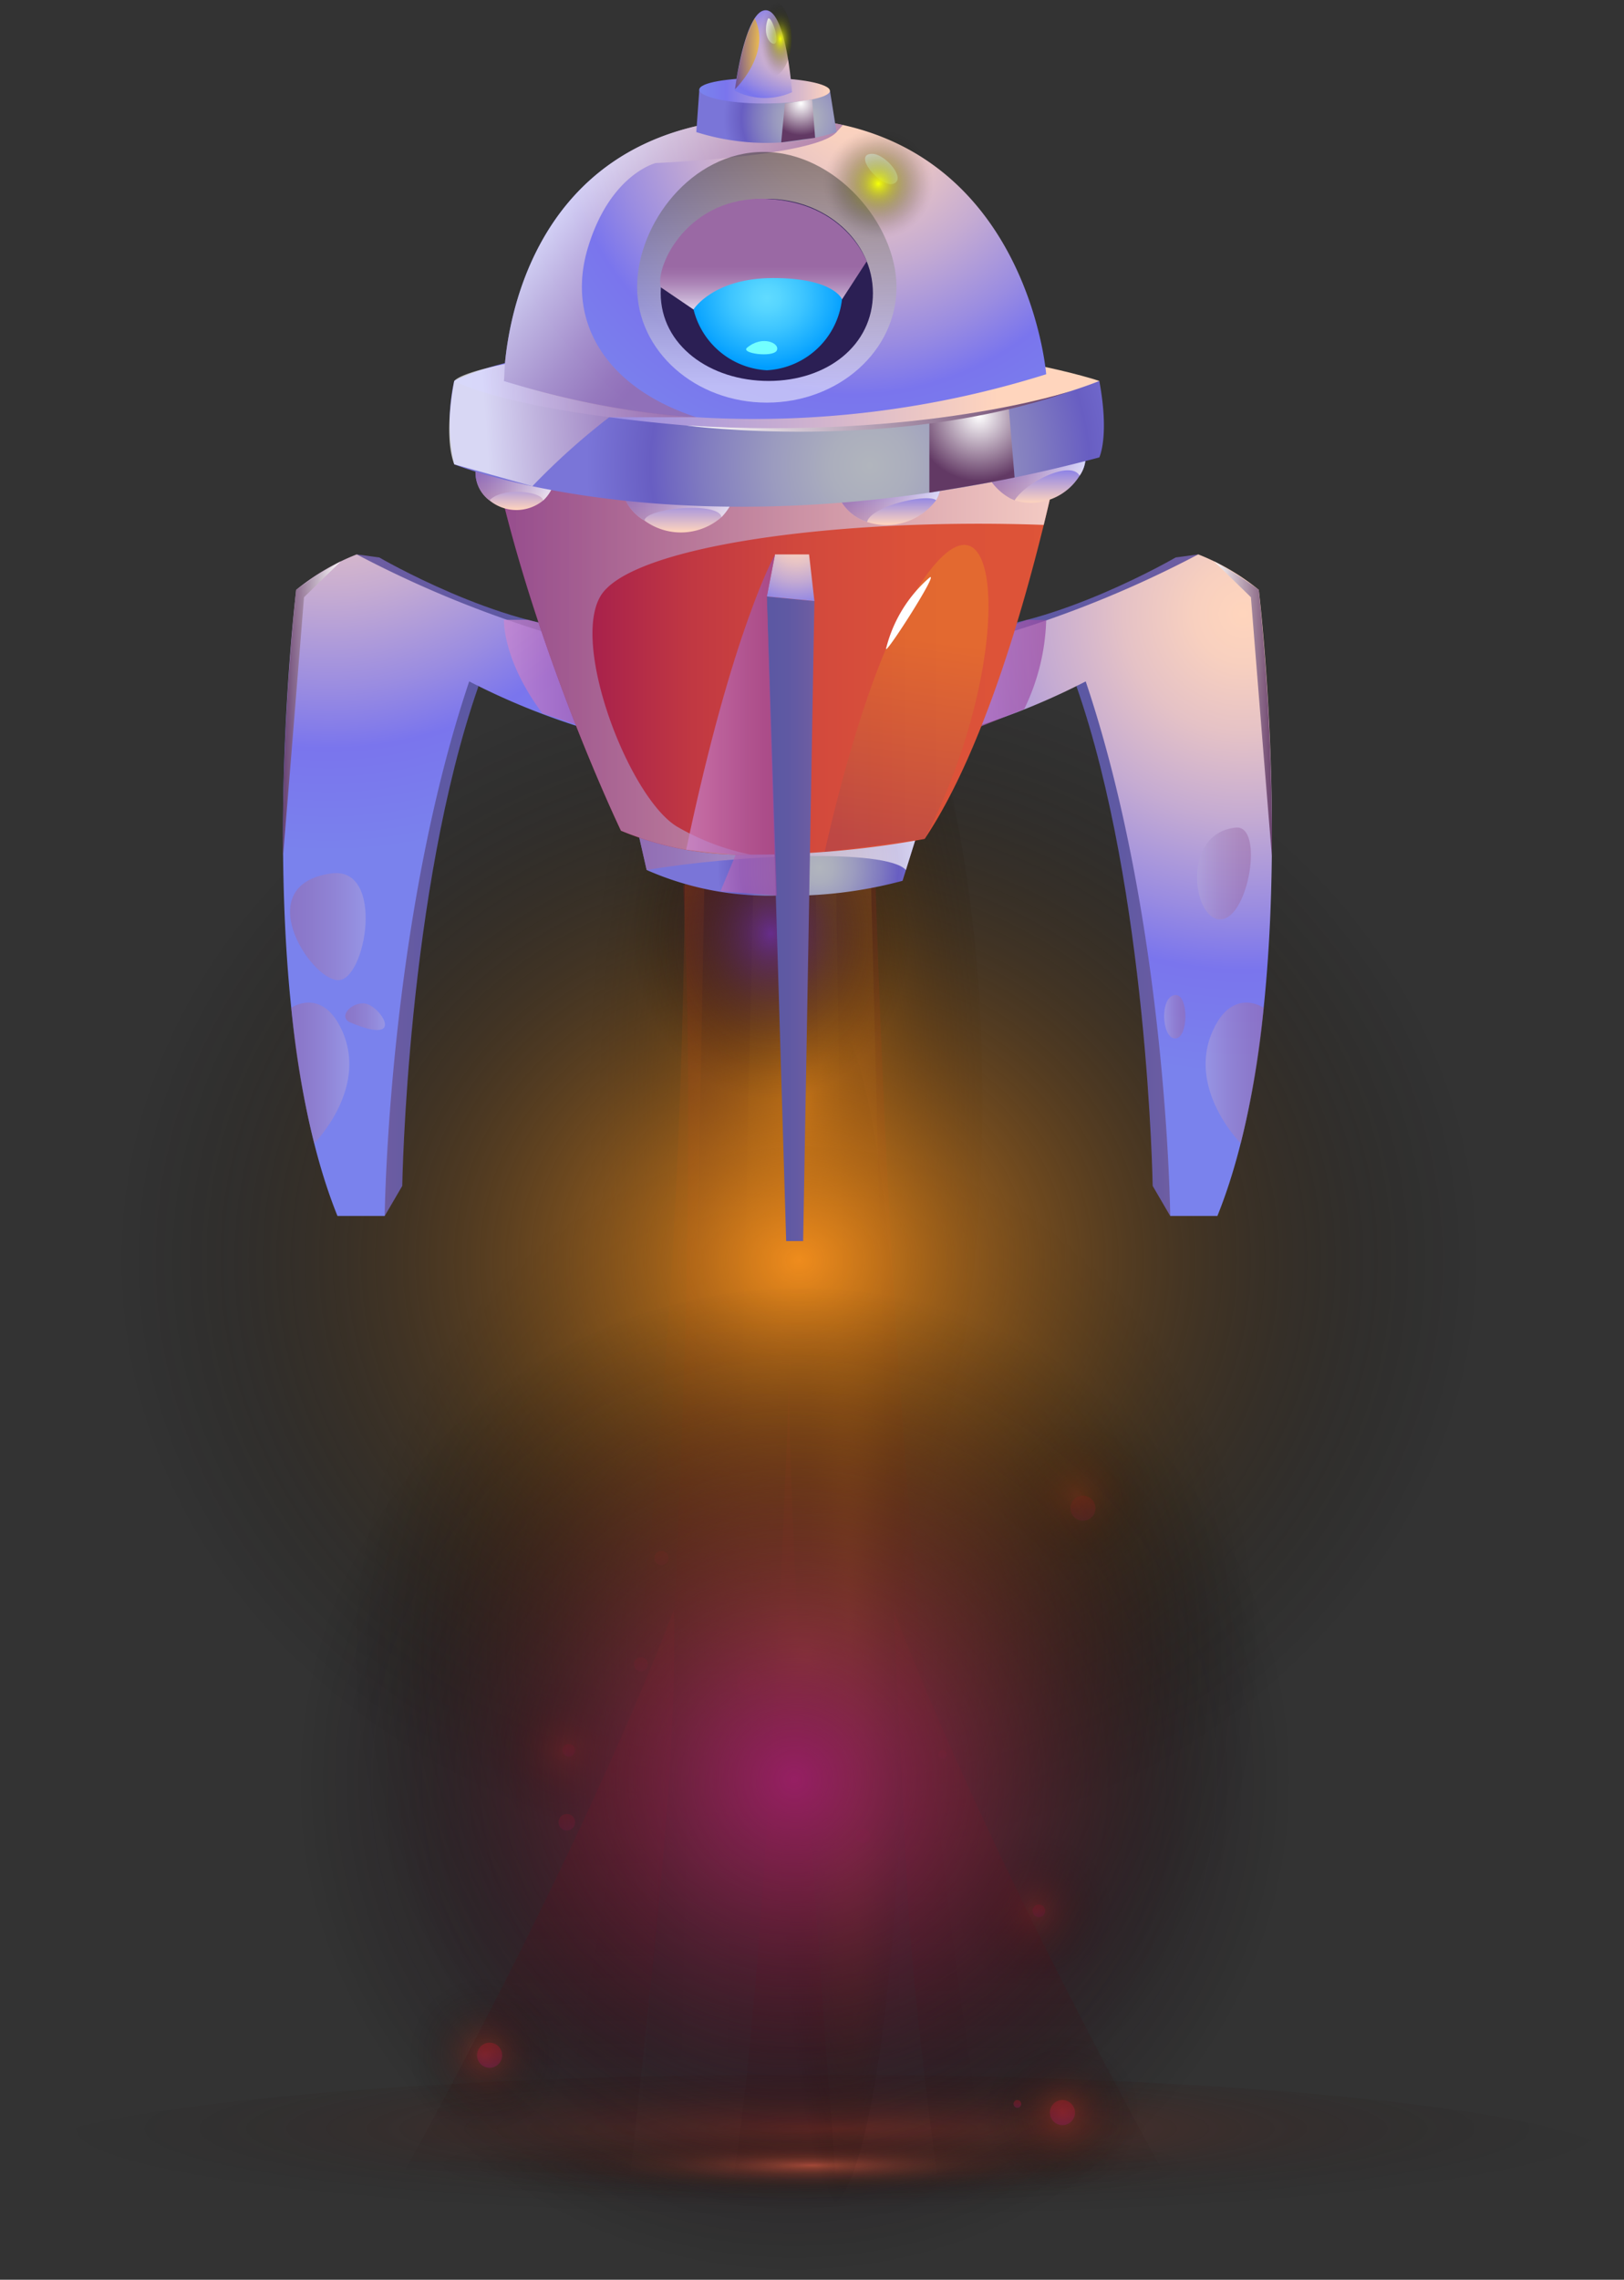 <svg xmlns="http://www.w3.org/2000/svg" xmlns:xlink="http://www.w3.org/1999/xlink" viewBox="0 0 106.987 150.15"><rect x="0" y="0" width="106.987" height="150.15" fill="#333333" stroke="none"/><defs><style>.cls-1{isolation:isolate;}.cls-13,.cls-16,.cls-17,.cls-18,.cls-19,.cls-2,.cls-20,.cls-21,.cls-22,.cls-24,.cls-25,.cls-26,.cls-27,.cls-28,.cls-29,.cls-3,.cls-30,.cls-34,.cls-35,.cls-36,.cls-37,.cls-38,.cls-39,.cls-4,.cls-40,.cls-41,.cls-42,.cls-43,.cls-44,.cls-45,.cls-46,.cls-47,.cls-48,.cls-49,.cls-5,.cls-51,.cls-52,.cls-53,.cls-54,.cls-55,.cls-56,.cls-57,.cls-58,.cls-59,.cls-6,.cls-60,.cls-61,.cls-62,.cls-63,.cls-64,.cls-65,.cls-66,.cls-67,.cls-68,.cls-69,.cls-70,.cls-71,.cls-72,.cls-73,.cls-74,.cls-75,.cls-76,.cls-77,.cls-78,.cls-79,.cls-80,.cls-81,.cls-82,.cls-83,.cls-84,.cls-85,.cls-86,.cls-9{fill-rule:evenodd;}.cls-11,.cls-12,.cls-13,.cls-14,.cls-15,.cls-16,.cls-17,.cls-18,.cls-19,.cls-2,.cls-20,.cls-21,.cls-22,.cls-23,.cls-24,.cls-25,.cls-26,.cls-27,.cls-28,.cls-29,.cls-30,.cls-4,.cls-5,.cls-6,.cls-7{opacity:0.45;}.cls-11,.cls-12,.cls-13,.cls-14,.cls-15,.cls-16,.cls-17,.cls-18,.cls-19,.cls-2,.cls-20,.cls-21,.cls-22,.cls-23,.cls-24,.cls-25,.cls-26,.cls-27,.cls-28,.cls-29,.cls-3,.cls-30,.cls-33,.cls-4,.cls-40,.cls-48,.cls-5,.cls-50,.cls-58,.cls-6,.cls-7,.cls-75,.cls-76,.cls-77,.cls-78,.cls-82,.cls-83,.cls-86{mix-blend-mode:screen;}.cls-2{fill:url(#linear-gradient);}.cls-3{fill:url(#radial-gradient);}.cls-4{fill:url(#linear-gradient-2);}.cls-5{fill:url(#linear-gradient-3);}.cls-6{fill:url(#linear-gradient-4);}.cls-7{fill:url(#radial-gradient-2);}.cls-10,.cls-31,.cls-32,.cls-8,.cls-9{mix-blend-mode:color-dodge;}.cls-8{fill:url(#radial-gradient-3);}.cls-9{fill:url(#radial-gradient-4);}.cls-10{fill:url(#radial-gradient-5);}.cls-11{fill:url(#radial-gradient-6);}.cls-12{fill:url(#radial-gradient-7);}.cls-13{fill:url(#radial-gradient-8);}.cls-14{fill:url(#radial-gradient-9);}.cls-15{fill:url(#radial-gradient-10);}.cls-16{fill:url(#linear-gradient-5);}.cls-17{fill:url(#linear-gradient-6);}.cls-18{fill:url(#linear-gradient-7);}.cls-19{fill:url(#_287);}.cls-20{fill:url(#_287-2);}.cls-21{fill:url(#_287-3);}.cls-22{fill:url(#_287-4);}.cls-23{fill:url(#_287-5);}.cls-24{fill:url(#_287-6);}.cls-25{fill:url(#_287-7);}.cls-26{fill:url(#_287-8);}.cls-27{fill:url(#_287-9);}.cls-28{fill:url(#_287-10);}.cls-29{fill:url(#_287-11);}.cls-30{fill:url(#_287-12);}.cls-31{fill:url(#radial-gradient-11);}.cls-32{fill:url(#radial-gradient-12);}.cls-33{fill:url(#radial-gradient-13);}.cls-34{fill:url(#_119);}.cls-35{fill:url(#_119-2);}.cls-36{fill:url(#_162);}.cls-37,.cls-38,.cls-39,.cls-45,.cls-46,.cls-47,.cls-58{opacity:0.5;}.cls-37,.cls-38,.cls-39,.cls-41,.cls-45,.cls-46,.cls-47,.cls-49,.cls-52,.cls-54,.cls-57,.cls-61,.cls-66,.cls-67,.cls-68,.cls-69,.cls-81,.cls-84{mix-blend-mode:multiply;}.cls-37{fill:url(#_210);}.cls-38{fill:url(#_210-2);}.cls-39{fill:url(#_210-3);}.cls-40,.cls-48{opacity:0.91;}.cls-40{fill:url(#_320);}.cls-41,.cls-49,.cls-52,.cls-54,.cls-57,.cls-66,.cls-67,.cls-68,.cls-69,.cls-81,.cls-84{opacity:0.71;}.cls-41{fill:url(#_110);}.cls-42{fill:url(#_119-3);}.cls-43{fill:url(#_119-4);}.cls-44{fill:url(#_162-2);}.cls-45{fill:url(#_210-4);}.cls-46{fill:url(#_210-5);}.cls-47{fill:url(#_210-6);}.cls-48{fill:url(#_320-2);}.cls-49{fill:url(#_110-2);}.cls-50{fill:url(#radial-gradient-14);}.cls-51{fill:url(#_423);}.cls-52{fill:url(#_68);}.cls-53{fill:url(#_230);}.cls-54{fill:url(#_68-2);}.cls-55{fill:url(#_435);}.cls-56{fill:url(#_162-3);}.cls-57{fill:url(#_68-3);}.cls-58{fill:url(#_61);}.cls-59{fill:#2b1f54;}.cls-60{fill:url(#_472);}.cls-61{fill:url(#_214);}.cls-62{fill:url(#_435-2);}.cls-63{fill:url(#_435-3);}.cls-64{fill:url(#_435-4);}.cls-65{fill:url(#_435-5);}.cls-66{fill:url(#_68-4);}.cls-67{fill:url(#_68-5);}.cls-68{fill:url(#_68-6);}.cls-69{fill:url(#_68-7);}.cls-70{fill:url(#_423-2);}.cls-71{fill:url(#_423-3);}.cls-72{fill:url(#_435-6);}.cls-73{fill:url(#_162-4);}.cls-74{fill:#fff;}.cls-75{opacity:0.64;fill:url(#_89);}.cls-76{fill:url(#radial-gradient-15);}.cls-77{fill:url(#_494);}.cls-78{fill:url(#_494-2);}.cls-79{fill:url(#_119-5);}.cls-80{fill:url(#_162-5);}.cls-81{fill:url(#_110-3);}.cls-82{fill:url(#_320-3);}.cls-83{opacity:0.2;fill:url(#_89-2);}.cls-84{fill:url(#_68-8);}.cls-85{fill:#72ffff;}.cls-86{fill:url(#radial-gradient-16);}</style><linearGradient id="linear-gradient" x1="53.392" y1="59.428" x2="53.392" y2="139.751" gradientUnits="userSpaceOnUse"><stop offset="0.006" stop-color="#b61e2d"/><stop offset="0.114" stop-color="#ad1d2b" stop-opacity="0.95"/><stop offset="0.291" stop-color="#941825" stop-opacity="0.815"/><stop offset="0.516" stop-color="#6c121b" stop-opacity="0.594"/><stop offset="0.776" stop-color="#35090d" stop-opacity="0.292"/><stop offset="1" stop-opacity="0"/></linearGradient><radialGradient id="radial-gradient" cx="-3616.076" cy="-9834.073" r="7.119" gradientTransform="translate(13396.812 3977.916) scale(3.69 0.39)" gradientUnits="userSpaceOnUse"><stop offset="0" stop-color="#ea7052"/><stop offset="0.084" stop-color="#c45e45" stop-opacity="0.839"/><stop offset="0.213" stop-color="#914533" stop-opacity="0.619"/><stop offset="0.344" stop-color="#643023" stop-opacity="0.429"/><stop offset="0.476" stop-color="#401f16" stop-opacity="0.274"/><stop offset="0.607" stop-color="#24110d" stop-opacity="0.154"/><stop offset="0.738" stop-color="#100806" stop-opacity="0.068"/><stop offset="0.869" stop-color="#040201" stop-opacity="0.017"/><stop offset="1" stop-opacity="0"/></radialGradient><linearGradient id="linear-gradient-2" x1="41.61" y1="57.013" x2="41.61" y2="140.99" gradientUnits="userSpaceOnUse"><stop offset="0.006" stop-color="#e95a29"/><stop offset="0.221" stop-color="#a33f1d" stop-opacity="0.699"/><stop offset="0.423" stop-color="#692812" stop-opacity="0.45"/><stop offset="0.608" stop-color="#3c170a" stop-opacity="0.256"/><stop offset="0.771" stop-color="#1b0a05" stop-opacity="0.116"/><stop offset="0.907" stop-color="#070301" stop-opacity="0.031"/><stop offset="1" stop-opacity="0"/></linearGradient><linearGradient id="linear-gradient-3" x1="55.051" y1="56.283" x2="55.051" y2="140.99" gradientUnits="userSpaceOnUse"><stop offset="0.006" stop-color="#f3a840"/><stop offset="0.035" stop-color="#e9a13d" stop-opacity="0.957"/><stop offset="0.243" stop-color="#a3712b" stop-opacity="0.67"/><stop offset="0.439" stop-color="#69481c" stop-opacity="0.431"/><stop offset="0.619" stop-color="#3c2910" stop-opacity="0.245"/><stop offset="0.777" stop-color="#1b1307" stop-opacity="0.111"/><stop offset="0.91" stop-color="#070502" stop-opacity="0.029"/><stop offset="1" stop-opacity="0"/></linearGradient><linearGradient id="linear-gradient-4" x1="53.627" y1="56.023" x2="53.627" y2="140.99" xlink:href="#linear-gradient-3"/><radialGradient id="radial-gradient-2" cx="-3863.351" cy="-6102.16" r="11.907" gradientTransform="translate(17409.212 3215.676) scale(4.492 0.504)" gradientUnits="userSpaceOnUse"><stop offset="0.006" stop-color="#d23a22"/><stop offset="0.167" stop-color="#a22d1a" stop-opacity="0.771"/><stop offset="0.381" stop-color="#691d11" stop-opacity="0.499"/><stop offset="0.579" stop-color="#3c100a" stop-opacity="0.283"/><stop offset="0.754" stop-color="#1b0704" stop-opacity="0.129"/><stop offset="0.901" stop-color="#070201" stop-opacity="0.034"/><stop offset="1" stop-opacity="0"/></radialGradient><radialGradient id="radial-gradient-3" cx="6576.934" cy="1673.386" r="27.482" gradientTransform="translate(-3399.953 -2333.854) scale(0.525 1.438)" gradientUnits="userSpaceOnUse"><stop offset="0" stop-color="#ef8c1d"/><stop offset="0.133" stop-color="#c57318" stop-opacity="0.824"/><stop offset="0.37" stop-color="#804b0f" stop-opacity="0.534"/><stop offset="0.583" stop-color="#492b09" stop-opacity="0.304"/><stop offset="0.766" stop-color="#211304" stop-opacity="0.139"/><stop offset="0.911" stop-color="#090501" stop-opacity="0.037"/><stop offset="1" stop-opacity="0"/></radialGradient><radialGradient id="radial-gradient-4" cx="44909.117" cy="993.583" r="27.486" gradientTransform="matrix(0.119, 0.021, -0.02, 1.431, -5262.872, -2273.048)" xlink:href="#radial-gradient-3"/><radialGradient id="radial-gradient-5" cx="13657.291" cy="3934.65" r="14.888" gradientTransform="translate(-4655.885 -10268.849) scale(0.345 2.637)" gradientUnits="userSpaceOnUse"><stop offset="0" stop-color="#ef8c1d"/><stop offset="0.177" stop-color="#c07117" stop-opacity="0.804"/><stop offset="0.584" stop-color="#5a350b" stop-opacity="0.376"/><stop offset="0.867" stop-color="#190f03" stop-opacity="0.105"/><stop offset="1" stop-opacity="0"/></radialGradient><radialGradient id="radial-gradient-6" cx="32.006" cy="135.293" r="5.29" gradientTransform="matrix(1, 0, 0, 1, 0, 0)" xlink:href="#radial-gradient-2"/><radialGradient id="radial-gradient-7" cx="68.182" cy="125.854" r="5.29" gradientTransform="matrix(1, 0, 0, 1, 0, 0)" xlink:href="#radial-gradient-2"/><radialGradient id="radial-gradient-8" cx="37.296" cy="115.273" r="5.29" gradientTransform="matrix(1, 0, 0, 1, 0, 0)" xlink:href="#radial-gradient-2"/><radialGradient id="radial-gradient-9" cx="70.916" cy="98.507" r="5.29" gradientTransform="matrix(1, 0, 0, 1, 0, 0)" xlink:href="#radial-gradient-2"/><radialGradient id="radial-gradient-10" cx="69.992" cy="139.142" r="5.29" gradientTransform="matrix(1, 0, 0, 1, 0, 0)" xlink:href="#radial-gradient-2"/><linearGradient id="linear-gradient-5" x1="35.57" y1="106.277" x2="35.57" y2="144.608" xlink:href="#linear-gradient"/><linearGradient id="linear-gradient-6" x1="-14675.108" y1="106.277" x2="-14675.108" y2="144.608" gradientTransform="matrix(-1, 0, 0, 1, -14607.405, 0)" xlink:href="#linear-gradient"/><linearGradient id="linear-gradient-7" x1="51.694" y1="106.277" x2="51.694" y2="144.608" xlink:href="#linear-gradient"/><linearGradient id="_287" x1="32.255" y1="134.547" x2="32.255" y2="136.249" gradientUnits="userSpaceOnUse"><stop offset="0.006" stop-color="#b61e2d"/><stop offset="0.271" stop-color="#b11e36"/><stop offset="0.704" stop-color="#a21f4f"/><stop offset="1" stop-color="#961f63"/></linearGradient><linearGradient id="_287-2" x1="37.341" y1="119.481" x2="37.341" y2="120.604" xlink:href="#_287"/><linearGradient id="_287-3" x1="37.473" y1="114.866" x2="37.473" y2="115.717" xlink:href="#_287"/><linearGradient id="_287-4" x1="68.444" y1="125.447" x2="68.444" y2="126.297" xlink:href="#_287"/><linearGradient id="_287-5" x1="69.992" y1="138.327" x2="69.992" y2="140.029" xlink:href="#_287"/><linearGradient id="_287-6" x1="67.025" y1="138.32" x2="67.025" y2="138.839" xlink:href="#_287"/><linearGradient id="_287-7" x1="71.343" y1="98.517" x2="71.343" y2="100.219" xlink:href="#_287"/><linearGradient id="_287-8" x1="56.851" y1="120.447" x2="56.851" y2="121.424" xlink:href="#_287"/><linearGradient id="_287-9" x1="49.379" y1="109.994" x2="49.379" y2="111.695" xlink:href="#_287"/><linearGradient id="_287-10" x1="43.571" y1="102.152" x2="43.571" y2="103.115" xlink:href="#_287"/><linearGradient id="_287-11" x1="42.223" y1="109.163" x2="42.223" y2="110.115" xlink:href="#_287"/><linearGradient id="_287-12" x1="62.095" y1="115.275" x2="62.095" y2="115.848" xlink:href="#_287"/><radialGradient id="radial-gradient-11" cx="-3843.631" cy="3595.969" r="14.888" gradientTransform="translate(7794.093 -8327.11) scale(2.014 2.346)" xlink:href="#radial-gradient-5"/><radialGradient id="radial-gradient-12" cx="-5039.017" cy="3917.133" r="14.888" gradientTransform="translate(15351.043 -10352.264) scale(3.036 2.664)" xlink:href="#radial-gradient-5"/><radialGradient id="radial-gradient-13" cx="-4407.351" cy="3498.097" r="13.775" gradientTransform="translate(10607.934 -8173.337) scale(2.395 2.37)" gradientUnits="userSpaceOnUse"><stop offset="0" stop-color="#961f63"/><stop offset="0.374" stop-color="#59123b" stop-opacity="0.593"/><stop offset="0.799" stop-color="#190511" stop-opacity="0.167"/><stop offset="1" stop-opacity="0"/></radialGradient><linearGradient id="_119" x1="-10297.452" y1="39.587" x2="-10281.404" y2="39.587" gradientTransform="matrix(-1, 0, 0, 1, -10257.908, 0)" gradientUnits="userSpaceOnUse"><stop offset="0" stop-color="#5b58a3"/><stop offset="0.439" stop-color="#5f59a3"/><stop offset="0.848" stop-color="#6a5ca2"/><stop offset="0.994" stop-color="#705ea2"/></linearGradient><linearGradient id="_119-2" x1="-10289.428" y1="62.045" x2="-10282.894" y2="62.045" xlink:href="#_119"/><radialGradient id="_162" cx="-10279.608" cy="25.835" r="31.1" gradientTransform="matrix(-1, 0, 0, 1, -10257.908, 0)" gradientUnits="userSpaceOnUse"><stop offset="0" stop-color="#ffd5bd"/><stop offset="0.103" stop-color="#f8d0bf"/><stop offset="0.253" stop-color="#e5c2c6"/><stop offset="0.43" stop-color="#c5abd2"/><stop offset="0.627" stop-color="#9a8ce1"/><stop offset="0.754" stop-color="#7a75ed"/><stop offset="0.975" stop-color="#7a82ed"/></radialGradient><linearGradient id="_210" x1="-10281.999" y1="61.031" x2="-10277.017" y2="61.031" gradientTransform="matrix(-1, 0, 0, 1, -10257.908, 0)" gradientUnits="userSpaceOnUse"><stop offset="0" stop-color="#b3a6db"/><stop offset="0.413" stop-color="#a685be"/><stop offset="0.766" stop-color="#9d71ab"/><stop offset="1" stop-color="#9a69a4"/></linearGradient><linearGradient id="_210-2" x1="-10280.919" y1="70.668" x2="-10277.093" y2="70.668" xlink:href="#_210"/><linearGradient id="_210-3" x1="-10283.266" y1="66.963" x2="-10280.654" y2="66.963" xlink:href="#_210"/><linearGradient id="_320" x1="-10280.363" y1="46.695" x2="-10276.547" y2="46.695" gradientTransform="matrix(-1, 0, 0, 1, -10257.908, 0)" gradientUnits="userSpaceOnUse"><stop offset="0" stop-color="#fff"/><stop offset="1" stop-color="#623964"/></linearGradient><linearGradient id="_110" x1="33.195" y1="44.851" x2="41.397" y2="44.851" gradientUnits="userSpaceOnUse"><stop offset="0" stop-color="#cc87cf"/><stop offset="0.086" stop-color="#c781cb"/><stop offset="0.687" stop-color="#a65aaf"/><stop offset="1" stop-color="#9a4ba4"/></linearGradient><linearGradient id="_119-3" x1="62.892" y1="39.587" x2="78.94" y2="39.587" gradientTransform="matrix(1, 0, 0, 1, 0, 0)" xlink:href="#_119"/><linearGradient id="_119-4" x1="70.916" y1="62.045" x2="77.45" y2="62.045" gradientTransform="matrix(1, 0, 0, 1, 0, 0)" xlink:href="#_119"/><radialGradient id="_162-2" cx="81.904" cy="40.424" r="31.1" gradientTransform="matrix(1, 0, 0, 1, 0, 0)" xlink:href="#_162"/><linearGradient id="_210-4" x1="78.859" y1="57.528" x2="82.409" y2="57.528" gradientTransform="matrix(1, 0, 0, 1, 0, 0)" xlink:href="#_210"/><linearGradient id="_210-5" x1="79.425" y1="70.668" x2="83.251" y2="70.668" gradientTransform="matrix(1, 0, 0, 1, 0, 0)" xlink:href="#_210"/><linearGradient id="_210-6" x1="76.693" y1="66.963" x2="78.091" y2="66.963" gradientTransform="matrix(1, 0, 0, 1, 0, 0)" xlink:href="#_210"/><linearGradient id="_320-2" x1="79.981" y1="46.695" x2="83.798" y2="46.695" gradientTransform="matrix(1, 0, 0, 1, 0, 0)" xlink:href="#_320"/><linearGradient id="_110-2" x1="61.225" y1="45.011" x2="68.922" y2="45.011" xlink:href="#_110"/><radialGradient id="radial-gradient-14" cx="996.964" cy="61.487" r="10.915" gradientTransform="translate(-797.608) scale(0.851 1)" gradientUnits="userSpaceOnUse"><stop offset="0.006" stop-color="#662d89"/><stop offset="0.175" stop-color="#4e2268" stop-opacity="0.76"/><stop offset="0.437" stop-color="#2c143b" stop-opacity="0.434"/><stop offset="0.671" stop-color="#14091b" stop-opacity="0.197"/><stop offset="0.867" stop-color="#050207" stop-opacity="0.052"/><stop offset="1" stop-opacity="0"/></radialGradient><radialGradient id="_423" cx="53.977" cy="57.142" r="6.935" gradientUnits="userSpaceOnUse"><stop offset="0" stop-color="#b1b5bd"/><stop offset="0.137" stop-color="#abaebd"/><stop offset="0.336" stop-color="#9b9bbf"/><stop offset="0.57" stop-color="#817cc0"/><stop offset="0.754" stop-color="#685ec2"/><stop offset="0.975" stop-color="#7a75d8"/></radialGradient><linearGradient id="_68" x1="41.819" y1="55.577" x2="60.752" y2="55.577" gradientUnits="userSpaceOnUse"><stop offset="0" stop-color="#9a69a4"/><stop offset="0.134" stop-color="#a275ab"/><stop offset="0.375" stop-color="#b795bf"/><stop offset="0.694" stop-color="#dac8dd"/><stop offset="1" stop-color="#fff"/></linearGradient><linearGradient id="_230" x1="32.255" y1="42.66" x2="69.992" y2="42.66" gradientUnits="userSpaceOnUse"><stop offset="0" stop-color="#860057"/><stop offset="0.026" stop-color="#8c0555"/><stop offset="0.186" stop-color="#a9224b"/><stop offset="0.355" stop-color="#c13842"/><stop offset="0.536" stop-color="#d1483d"/><stop offset="0.736" stop-color="#db5139"/><stop offset="0.994" stop-color="#de5438"/></linearGradient><linearGradient id="_68-2" x1="32.255" y1="42.657" x2="69.992" y2="42.657" xlink:href="#_68"/><linearGradient id="_435" x1="23.242" y1="25.697" x2="65.745" y2="25.697" gradientUnits="userSpaceOnUse"><stop offset="0.025" stop-color="#7a82ed"/><stop offset="0.206" stop-color="#7a75ed"/><stop offset="0.986" stop-color="#fdd3be"/><stop offset="1" stop-color="#ffd5bd"/></linearGradient><radialGradient id="_162-3" cx="56.116" cy="6.783" r="25.451" gradientTransform="matrix(1, 0, 0, 1, 0, 0)" xlink:href="#_162"/><linearGradient id="_68-3" x1="47.1" y1="18.903" x2="37.958" y2="11.414" xlink:href="#_68"/><linearGradient id="_61" x1="50.517" y1="25.35" x2="50.517" y2="6.754" gradientUnits="userSpaceOnUse"><stop offset="0" stop-color="#fff"/><stop offset="1"/></linearGradient><radialGradient id="_472" cx="50.517" cy="137.866" r="5.166" gradientTransform="translate(0 -102.943) scale(1 0.889)" gradientUnits="userSpaceOnUse"><stop offset="0.006" stop-color="#60dbff"/><stop offset="0.182" stop-color="#56d5ff"/><stop offset="0.479" stop-color="#3cc4ff"/><stop offset="0.857" stop-color="#12a9ff"/><stop offset="1" stop-color="#009dff"/></radialGradient><linearGradient id="_214" x1="50.293" y1="20.661" x2="50.293" y2="17.549" gradientUnits="userSpaceOnUse"><stop offset="0" stop-color="#e7e3f4"/><stop offset="0.073" stop-color="#dfd6ec"/><stop offset="0.372" stop-color="#c1a7cd"/><stop offset="0.637" stop-color="#ac85b7"/><stop offset="0.856" stop-color="#9f71a9"/><stop offset="1" stop-color="#9a69a4"/></linearGradient><linearGradient id="_435-2" x1="33.914" y1="30.693" x2="33.914" y2="33.591" xlink:href="#_435"/><linearGradient id="_435-3" x1="44.704" y1="31.814" x2="44.704" y2="35.062" xlink:href="#_435"/><linearGradient id="_435-4" x1="58.548" y1="31.814" x2="58.548" y2="34.572" xlink:href="#_435"/><linearGradient id="_435-5" x1="68.311" y1="29.933" x2="68.311" y2="33.154" xlink:href="#_435"/><linearGradient id="_68-4" x1="31.325" y1="31.827" x2="36.502" y2="31.827" xlink:href="#_68"/><linearGradient id="_68-5" x1="40.911" y1="33.049" x2="48.497" y2="33.049" xlink:href="#_68"/><linearGradient id="_68-6" x1="55.111" y1="33.095" x2="61.984" y2="33.095" xlink:href="#_68"/><linearGradient id="_68-7" x1="65.097" y1="31.444" x2="71.526" y2="31.444" xlink:href="#_68"/><radialGradient id="_423-2" cx="57.3" cy="30.659" r="19.146" xlink:href="#_423"/><radialGradient id="_423-3" cx="52.971" cy="7.788" r="5.442" xlink:href="#_423"/><linearGradient id="_435-6" x1="46.066" y1="5.974" x2="54.673" y2="5.974" xlink:href="#_435"/><radialGradient id="_162-4" cx="-1841.938" cy="-250.587" r="4.981" gradientTransform="matrix(1.774, 0.101, -0.057, 0.998, 3307.075, 439.574)" xlink:href="#_162"/><linearGradient id="_89" x1="48.417" y1="3.542" x2="50.017" y2="3.542" gradientUnits="userSpaceOnUse"><stop offset="0" stop-color="#623964"/><stop offset="1" stop-color="#ffc209"/></linearGradient><radialGradient id="radial-gradient-15" cx="1510.276" cy="350.626" r="1.708" gradientTransform="translate(-1131.133 -516.363) scale(0.783 1.48)" gradientUnits="userSpaceOnUse"><stop offset="0.006" stop-color="#f4ff09"/><stop offset="0.066" stop-color="#dfe908" stop-opacity="0.912"/><stop offset="0.267" stop-color="#9ca306" stop-opacity="0.639"/><stop offset="0.457" stop-color="#646904" stop-opacity="0.411"/><stop offset="0.631" stop-color="#393c02" stop-opacity="0.234"/><stop offset="0.785" stop-color="#1a1b01" stop-opacity="0.106"/><stop offset="0.913" stop-color="#070700" stop-opacity="0.028"/><stop offset="1" stop-opacity="0"/></radialGradient><radialGradient id="_494" cx="52.769" cy="6.814" r="2.099" gradientTransform="matrix(1, 0, 0, 1, 0, 0)" xlink:href="#_320"/><radialGradient id="_494-2" cx="64.503" cy="27.392" r="4.285" gradientTransform="matrix(1, 0, 0, 1, 0, 0)" xlink:href="#_320"/><linearGradient id="_119-5" x1="50.517" y1="43.914" x2="53.652" y2="43.914" gradientTransform="translate(0 15.171) scale(1 1.032)" xlink:href="#_119"/><radialGradient id="_162-5" cx="52.493" cy="35.563" r="6.276" gradientTransform="matrix(1, 0, 0, 1, 0, 0)" xlink:href="#_162"/><linearGradient id="_110-3" x1="45.206" y1="47.748" x2="51.172" y2="47.748" xlink:href="#_110"/><linearGradient id="_320-3" x1="45.206" y1="27.099" x2="70.527" y2="27.099" gradientTransform="matrix(1, 0, 0, 1, 0, 0)" xlink:href="#_320"/><linearGradient id="_89-2" x1="58.805" y1="55.454" x2="60.627" y2="42.098" xlink:href="#_89"/><linearGradient id="_68-8" x1="43.989" y1="27.345" x2="31.979" y2="28.146" xlink:href="#_68"/><radialGradient id="radial-gradient-16" cx="57.866" cy="12.099" r="3.623" gradientTransform="matrix(1, 0, 0, 1, 0, 0)" xlink:href="#radial-gradient-15"/></defs><title>ship-7</title><g class="cls-1"><g id="Layer_2" data-name="Layer 2"><g id="Spaceships"><g id="ship-7"><path class="cls-2" d="M42.06,140.99S46.58,90.28,45.008,58.3l12.681.128c1.617,53.349,7.035,82.561,7.035,82.561Z"/><path class="cls-3" d="M79.039,142.628c0,1.533-11.762,2.776-26.271,2.776s-26.27-1.243-26.27-2.776,11.761-2.776,26.27-2.776S79.039,141.1,79.039,142.628Z"/><path class="cls-4" d="M45.12,57.243C44.812,107.7,36.8,140.99,36.8,140.99h8.016l1.612-83.955S45.122,56.913,45.12,57.243Z"/><polygon class="cls-5" points="53.725 56.533 54.736 140.99 56.376 140.99 55.051 56.283 53.725 56.533"/><polygon class="cls-6" points="49.678 56.023 47.77 140.99 59.484 140.99 57.353 57.035 49.678 56.023"/><ellipse class="cls-7" cx="53.493" cy="142.628" rx="53.493" ry="5.996"/><ellipse class="cls-8" cx="50.307" cy="72.475" rx="14.418" ry="39.519"/><path class="cls-9" d="M51.033,92.041c-.306,21.712-2.015,39.054-3.817,38.735S44.2,112.6,44.507,90.885s2.015-39.054,3.817-38.735S51.339,70.329,51.033,92.041Z"/><ellipse class="cls-10" cx="54.514" cy="106.036" rx="5.135" ry="39.256"/><circle class="cls-11" cx="32.006" cy="135.293" r="5.29"/><circle class="cls-12" cx="68.182" cy="125.854" r="5.29"/><path class="cls-13" d="M42.586,115.273a5.29,5.29,0,1,1-5.29-5.29A5.29,5.29,0,0,1,42.586,115.273Z"/><circle class="cls-14" cx="70.916" cy="98.507" r="5.29"/><circle class="cls-15" cx="69.992" cy="139.142" r="5.29"/><path class="cls-16" d="M44.389,106.036c-6.5,16.949-17.674,36.839-17.674,36.839l14.805.369s1.292-11.59,1.954-18.6C44.7,111.634,44.389,106.036,44.389,106.036Z"/><path class="cls-17" d="M58.866,106.036c6.5,16.949,17.674,36.839,17.674,36.839l-14.805.369s-1.6-11.568-1.954-18.6C59.247,113.968,58.866,106.036,58.866,106.036Z"/><path class="cls-18" d="M52.084,88.411s-1.345,40.331-3.747,54.833h6.714S51.378,97.121,52.084,88.411Z"/><path class="cls-19" d="M33.081,135.362a.826.826,0,1,1-.826-.825A.826.826,0,0,1,33.081,135.362Z"/><path class="cls-20" d="M37.886,120.019a.545.545,0,1,1-.545-.546A.545.545,0,0,1,37.886,120.019Z"/><path class="cls-21" d="M37.886,115.273a.413.413,0,1,1-.413-.412A.413.413,0,0,1,37.886,115.273Z"/><path class="cls-22" d="M68.856,125.854a.413.413,0,1,1-.412-.413A.412.412,0,0,1,68.856,125.854Z"/><circle class="cls-23" cx="69.992" cy="139.142" r="0.826"/><path class="cls-24" d="M67.277,138.569a.252.252,0,1,1-.252-.252A.252.252,0,0,1,67.277,138.569Z"/><path class="cls-25" d="M72.169,99.332a.826.826,0,1,1-.826-.825A.826.826,0,0,1,72.169,99.332Z"/><path class="cls-26" d="M57.325,120.915a.475.475,0,1,1-.475-.474A.475.475,0,0,1,57.325,120.915Z"/><path class="cls-27" d="M50.205,110.809a.826.826,0,1,1-.826-.826A.825.825,0,0,1,50.205,110.809Z"/><path class="cls-28" d="M44.039,102.613a.468.468,0,1,1-.468-.467A.468.468,0,0,1,44.039,102.613Z"/><path class="cls-29" d="M42.684,109.619a.462.462,0,1,1-.461-.462A.461.461,0,0,1,42.684,109.619Z"/><path class="cls-30" d="M62.374,115.549a.279.279,0,1,1-.279-.278A.279.279,0,0,1,62.374,115.549Z"/><ellipse class="cls-31" cx="53.02" cy="110.471" rx="29.984" ry="34.933"/><ellipse class="cls-32" cx="52.084" cy="82.587" rx="45.2" ry="39.66"/><ellipse class="cls-33" cx="52.768" cy="117.503" rx="32.989" ry="32.647"/><path class="cls-34" d="M24.986,36.716s7.97,4.636,13.975,4.759l.583,1.185s-9.92-.8-16.048-6.146Z"/><path class="cls-35" d="M25.344,80.087,26.5,78.108S26.808,58.7,31.52,45.2L30.013,44S23.4,69.1,25.344,80.087Z"/><path class="cls-36" d="M39.544,42.66A72.143,72.143,0,0,1,23.5,36.514a14.828,14.828,0,0,0-3.987,2.335S16.3,65.4,22.232,80.087h3.112s.2-19.259,5.567-35.208a46.082,46.082,0,0,0,8.633,3.4Z"/><path class="cls-37" d="M21.8,57.528c3.61-.523,2.311,7.122.45,7.03S16.466,58.3,21.8,57.528Z"/><path class="cls-38" d="M22.556,67.929C24.242,71.755,20.7,75.3,20.7,75.3a58.037,58.037,0,0,1-1.513-8.926S21.246,64.957,22.556,67.929Z"/><path class="cls-39" d="M24,66.088c1.031.085,2.861,2.859-.914,1.257C22.257,67,23.1,66.014,24,66.088Z"/><path class="cls-40" d="M22.455,36.97l-2.428,2.365s-.955,11.931-1.385,17.085a164.507,164.507,0,0,1,.867-17.571A25.62,25.62,0,0,1,22.455,36.97Z"/><path class="cls-41" d="M34.776,40.824H33.2s-.114,2.631,2.537,6.164L41.4,48.879l-2.436-7.4A19.232,19.232,0,0,1,34.776,40.824Z"/><path class="cls-42" d="M77.45,36.716s-7.97,4.636-13.975,4.759l-.583,1.185s9.92-.8,16.048-6.146Z"/><path class="cls-43" d="M77.092,80.087l-1.156-1.979S75.628,58.7,70.916,45.2L72.423,44S79.037,69.1,77.092,80.087Z"/><path class="cls-44" d="M62.892,42.66A72.143,72.143,0,0,0,78.94,36.514a14.828,14.828,0,0,1,3.987,2.335S86.137,65.4,80.2,80.087H77.092S76.9,60.828,71.525,44.879a46.082,46.082,0,0,1-8.633,3.4Z"/><path class="cls-45" d="M81.415,54.507c-3.63.363-2.852,6.137-.992,6.045S83.275,54.321,81.415,54.507Z"/><path class="cls-46" d="M79.88,67.929c-1.686,3.826,1.858,7.37,1.858,7.37a58.037,58.037,0,0,0,1.513-8.926S81.19,64.957,79.88,67.929Z"/><path class="cls-47" d="M77.417,65.532c-1.031.085-.9,2.864,0,2.864S78.317,65.457,77.417,65.532Z"/><path class="cls-48" d="M79.981,36.97l2.428,2.365s.955,11.931,1.385,17.085a164.507,164.507,0,0,0-.867-17.571A25.62,25.62,0,0,0,79.981,36.97Z"/><path class="cls-49" d="M67.661,40.824l1.261.017A14.3,14.3,0,0,1,67.475,46.7l-6.25,2.5,1.667-6.538Z"/><ellipse class="cls-50" cx="50.808" cy="61.487" rx="9.288" ry="10.915"/><path class="cls-51" d="M41.819,53.859,42.6,57.3a19.878,19.878,0,0,0,8.575,1.685,28.742,28.742,0,0,0,8.283-.972l1.3-4.15Z"/><path class="cls-52" d="M42.6,57.3c5.868-1,15.764-1.443,17.081,0l1.074-3.437H41.819Z"/><path class="cls-53" d="M69.992,29.025s-.424,2.257-1.232,5.547c-1.453,5.917-4.147,15.179-7.844,20.681a62.462,62.462,0,0,1-11.461,1.036,20.919,20.919,0,0,1-8.544-1.574s-6.127-12.754-8.656-25.69Z"/><path class="cls-54" d="M69.992,29.025s-.424,2.257-1.232,5.547c-13.357-.489-27.276,1.359-29.215,4.714S41.566,52.774,44.7,54.5a15.826,15.826,0,0,0,4.751,1.785,20.919,20.919,0,0,1-8.544-1.574s-6.127-12.754-8.656-25.69Z"/><path class="cls-55" d="M54.333,22.46c-18.855-.707-24.412,2.631-24.412,2.631s3.89,4.129,21.689,3.934,20.813-3.934,20.813-3.934S66,22.9,54.333,22.46Z"/><path class="cls-56" d="M68.922,24.649a64.107,64.107,0,0,1-23.054,2.83A50.776,50.776,0,0,1,33.2,25.091s-.065-16.9,17.15-17.33a21.337,21.337,0,0,1,5.186.471C67.847,10.981,68.922,24.649,68.922,24.649Z"/><path class="cls-57" d="M55.531,8.232l-.42.466C53.749,10.3,43.2,10.74,43.2,10.74s-3.015.73-4.474,5.593,1.215,9.21,7.145,11.146A50.776,50.776,0,0,1,33.2,25.091s-.065-16.9,17.15-17.33A21.337,21.337,0,0,1,55.531,8.232Z"/><path class="cls-58" d="M59.06,18.918c0,4.2-3.825,7.6-8.543,7.6s-8.544-3.4-8.544-7.6,3.6-8.911,8.32-8.911S59.06,14.724,59.06,18.918Z"/><path class="cls-59" d="M57.507,19.309c0,3.433-3.012,5.782-6.873,5.782s-7.108-2.349-7.108-5.782,3.13-6.214,6.991-6.214S57.507,15.877,57.507,19.309Z"/><path class="cls-60" d="M55.5,19.309a5.275,5.275,0,0,1-4.98,5.078,5.274,5.274,0,0,1-4.98-5.078,4.728,4.728,0,0,1,4.98-4.427A4.728,4.728,0,0,1,55.5,19.309Z"/><path class="cls-61" d="M43.526,18.918l2.159,1.466s1.288-2.07,5.243-2.07c4.02,0,4.547,1.4,4.547,1.4l1.623-2.5s-1.4-3.9-6.581-4.115S43.161,17.485,43.526,18.918Z"/><path class="cls-62" d="M36.5,31.819a2.7,2.7,0,0,1-.67,1.1c-.029.028-.047.043-.047.043a2.789,2.789,0,0,1-3.53,0h0a2.3,2.3,0,0,1-.891-2.268Z"/><path class="cls-63" d="M48.5,32.4a4.12,4.12,0,0,1-.971,1.663,4.061,4.061,0,0,1-5.07.224h0a3.073,3.073,0,0,1-1.545-2.469Z"/><path class="cls-64" d="M61.984,31.814a2.184,2.184,0,0,1-.315,1.131,4.08,4.08,0,0,1-4.549,1.432,3.073,3.073,0,0,1-2.009-2.045Z"/><path class="cls-65" d="M71.124,31.331a3.763,3.763,0,0,1-4.284,1.624h0l-.018-.008a2.534,2.534,0,0,1-.245-.111A3.782,3.782,0,0,1,65.1,31.39l6.419-1.457A2.2,2.2,0,0,1,71.124,31.331Z"/><path class="cls-66" d="M36.5,31.819a2.7,2.7,0,0,1-.67,1.1c-.029.028-.047.043-.047.043-.115-.637-2.8-.872-3.53,0h0a2.3,2.3,0,0,1-.891-2.268Z"/><path class="cls-67" d="M48.5,32.4a4.12,4.12,0,0,1-.971,1.663c-.146-1.045-5.01-.609-5.07.223a3.073,3.073,0,0,1-1.545-2.469Z"/><path class="cls-68" d="M61.984,31.814a2.184,2.184,0,0,1-.315,1.131h0c-.542-.457-4.271.361-4.547,1.432h0a3.073,3.073,0,0,1-2.009-2.045Z"/><path class="cls-69" d="M71.124,31.331c-.594-1.05-3.562.441-4.284,1.624h0l-.018-.008-.245-.111A3.782,3.782,0,0,1,65.1,31.39l6.419-1.457A2.2,2.2,0,0,1,71.124,31.331Z"/><path class="cls-70" d="M29.921,25.091a12.739,12.739,0,0,0,0,5.491s16.145,6.577,42.5-.456c0,0,.681-1.383,0-5.035,0,0-9.823,4.129-24.315,3.156S29.921,25.091,29.921,25.091Z"/><path class="cls-71" d="M45.871,8.7l.2-2.788,8.607.072L55.111,8.7A15.325,15.325,0,0,1,45.871,8.7Z"/><path class="cls-72" d="M54.673,5.982c0,.465-2,.834-4.38.834s-4.227-.441-4.227-.906,1.845-.778,4.227-.778S54.673,5.517,54.673,5.982Z"/><path class="cls-73" d="M48.4,5.974a4.379,4.379,0,0,0,3.777.1s-.369-5.4-1.737-5.4S48.4,5.974,48.4,5.974Z"/><path class="cls-74" d="M50.577,1.275c-.455,1.351.55,2,.579,1.363S50.7.927,50.577,1.275Z"/><path class="cls-75" d="M49.72,1.207c1.124,2.352-1.3,4.669-1.3,4.669a23.21,23.21,0,0,1,.8-3.58C49.61,1.39,49.72,1.207,49.72,1.207Z"/><path class="cls-76" d="M52.145,2.528c0,1.4-.6,2.528-1.337,2.528s-1.336-1.132-1.336-2.528S50.07,0,50.808,0,52.145,1.132,52.145,2.528Z"/><polygon class="cls-77" points="51.707 6.816 53.504 6.548 53.699 9.078 51.464 9.379 51.707 6.816"/><path class="cls-78" d="M66.46,26.866s-2.427.543-5.235.946v4.635s3.784-.6,5.615-1Z"/><polygon class="cls-79" points="53.652 39.587 50.517 39.286 51.792 81.74 52.911 81.74 53.652 39.587"/><polygon class="cls-80" points="50.517 39.286 53.652 39.587 53.3 36.514 51.059 36.514 50.517 39.286"/><path class="cls-81" d="M51.059,36.514s-2.79,4.885-5.853,19.447l3.259.335-1,2.406,3.709.279-.655-19.695Z"/><path class="cls-82" d="M45.206,28.025s13.649,1.831,25.321-2.26C70.527,25.765,60.767,28.985,45.206,28.025Z"/><path class="cls-83" d="M60.916,55.253c6.5-12.6,5.031-26.819-1.444-14.848-2.963,5.478-5.143,15.712-5.143,15.712Z"/><path class="cls-84" d="M35.072,32.024a45.667,45.667,0,0,1,5.064-4.545h5.732A54.832,54.832,0,0,1,33.2,25.091l.062-1.115s-2.85.552-3.336,1.115c0,0-.746,3.545,0,5.491Z"/><path class="cls-74" d="M61.225,38.051a9.087,9.087,0,0,0-2.852,4.667C58.281,43.242,61.973,37.478,61.225,38.051Z"/><path class="cls-74" d="M57.507,10.135c-1.448-.074.51,2.285,1.359,1.964S58.346,10.178,57.507,10.135Z"/><path class="cls-85" d="M49.217,22.9c-.456.381,1.712.662,1.955.186S50.226,22.053,49.217,22.9Z"/><path class="cls-86" d="M61.49,12.1a3.624,3.624,0,1,1-3.624-3.624A3.624,3.624,0,0,1,61.49,12.1Z"/></g></g></g></g></svg>